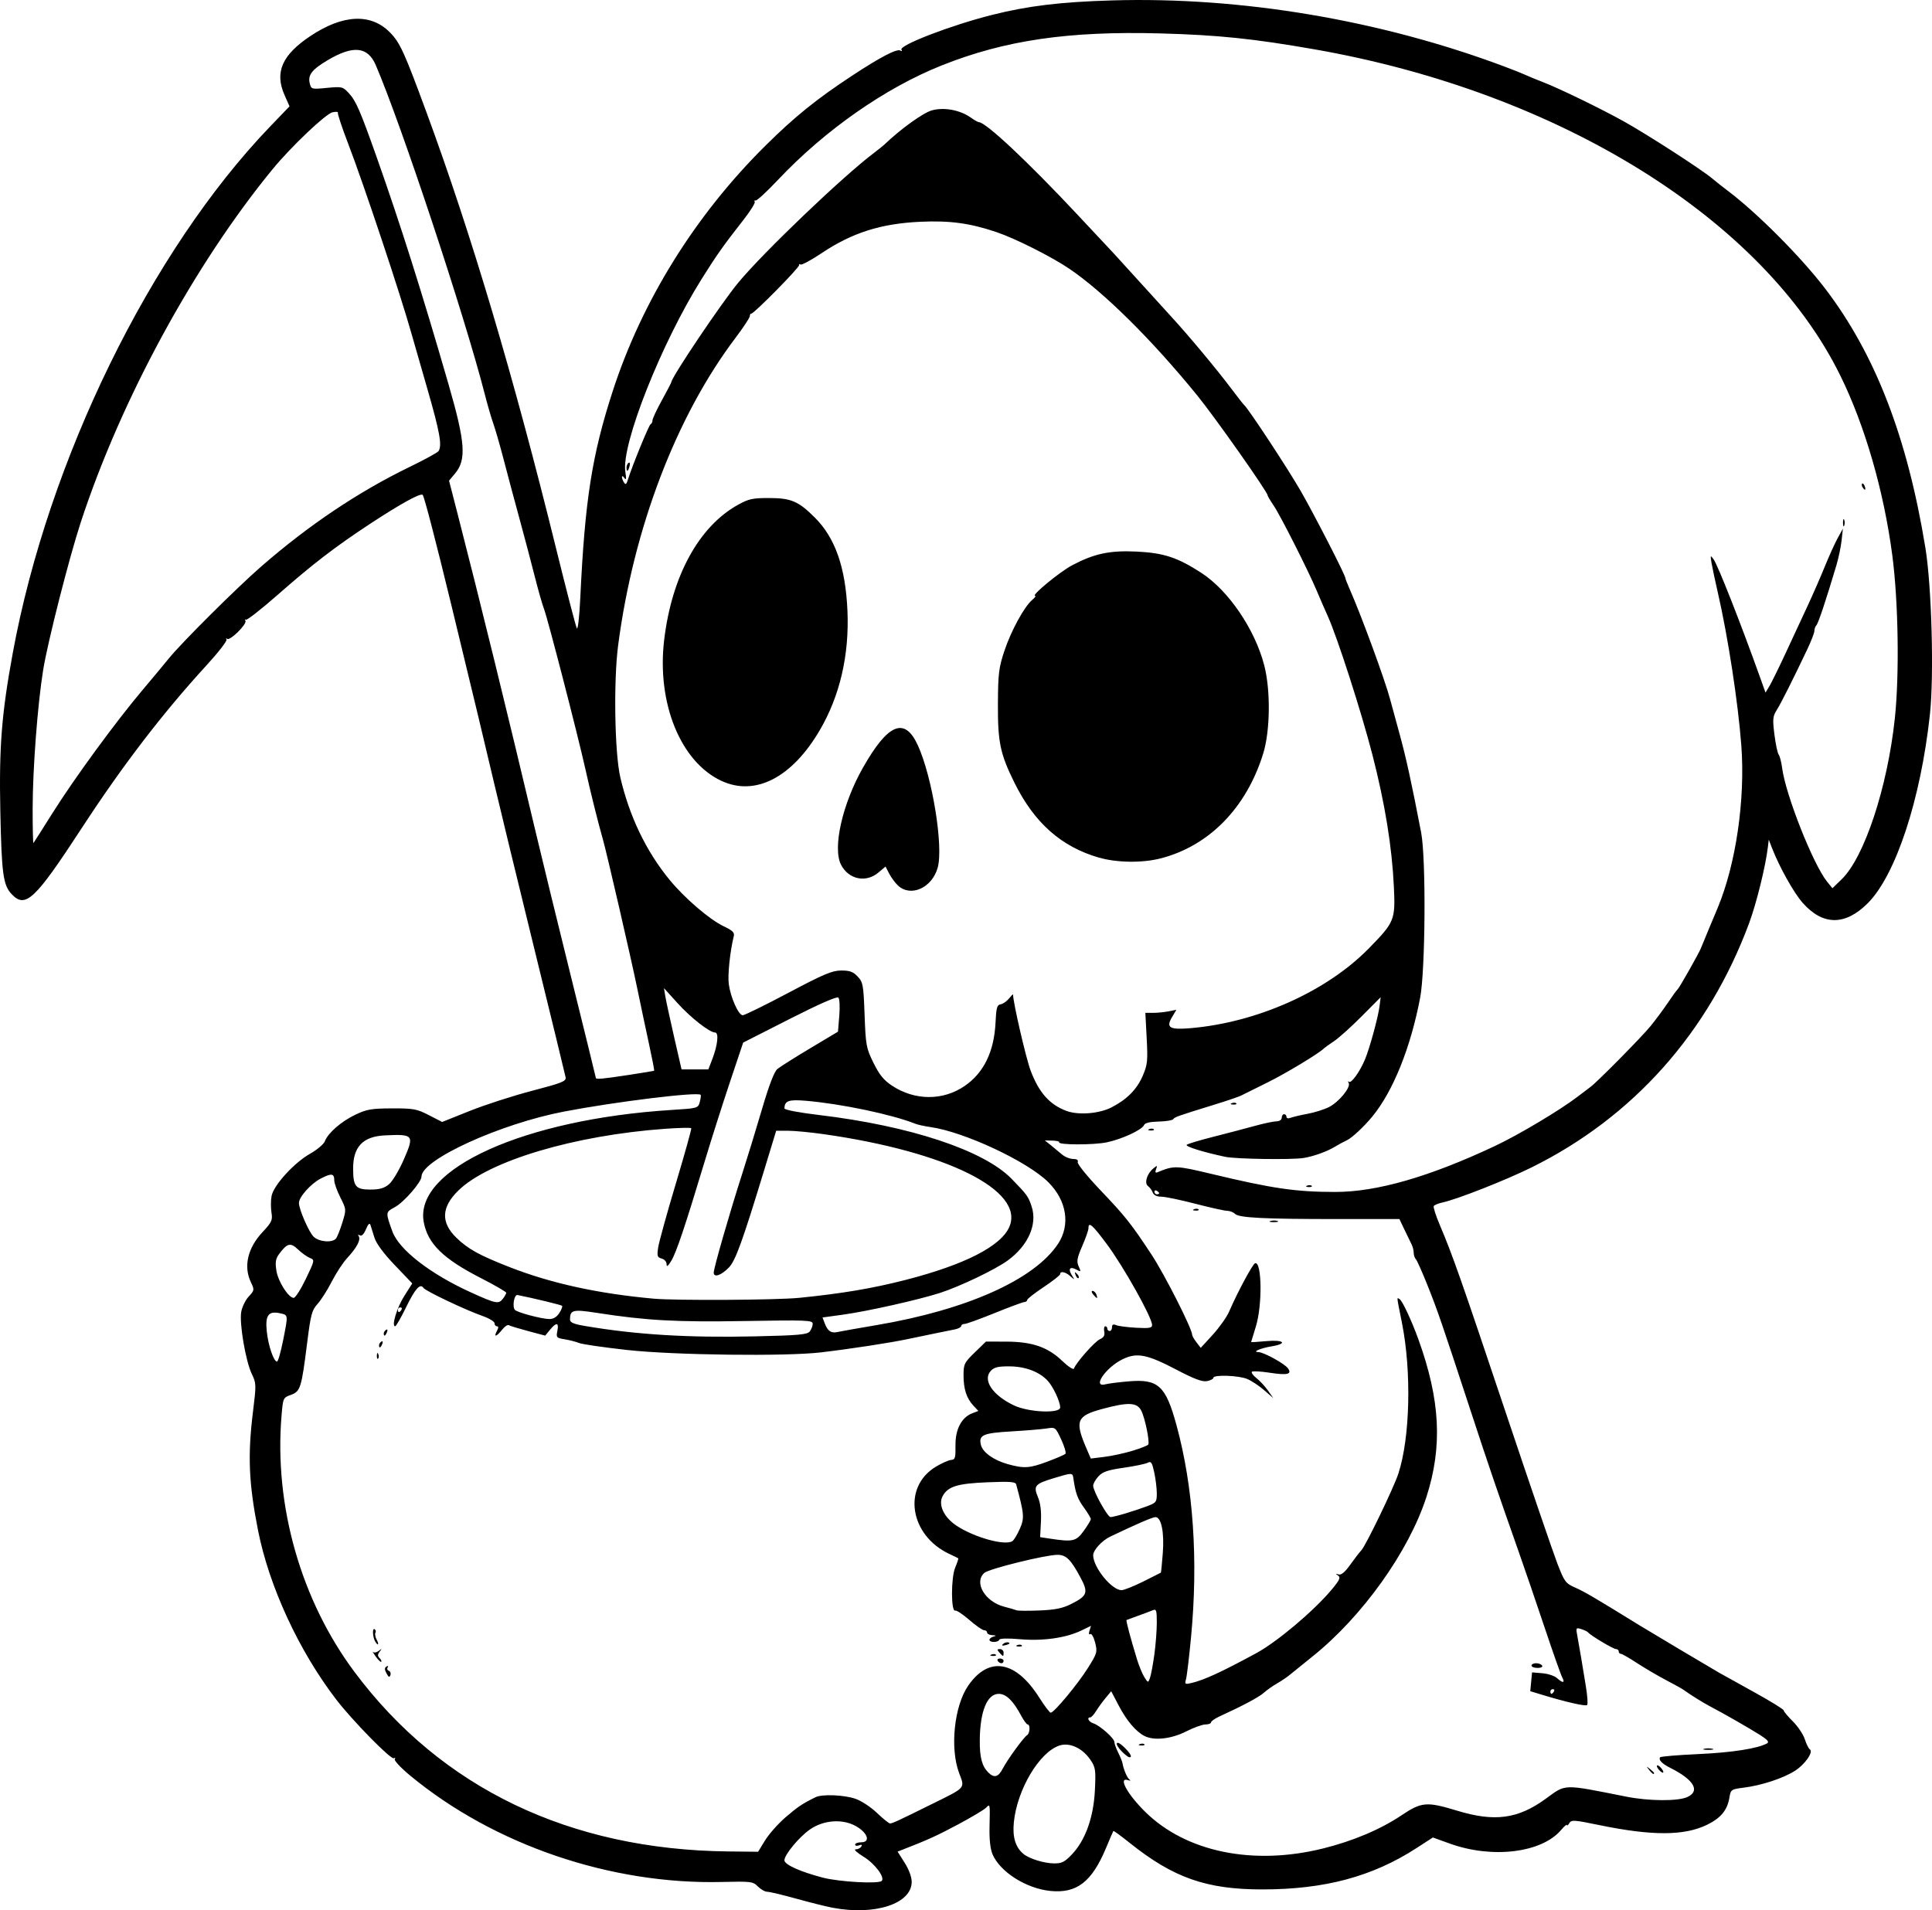 <?xml version="1.0" encoding="UTF-8" standalone="no"?>
<!-- Created with Inkscape (http://www.inkscape.org/) -->

<svg
   width="216.893mm"
   height="214.491mm"
   viewBox="0 0 216.893 214.491"
   version="1.1"
   id="svg1"
   xml:space="preserve"
   xmlns="http://www.w3.org/2000/svg"
   xmlns:svg="http://www.w3.org/2000/svg"><defs
     id="defs1" /><g
     id="layer1"
     transform="translate(57.613,162.518)"><path
       style="fill:#000000"
       d="m 35.873,51.695 c -0.728,-0.137 -2.573,-0.598 -4.101,-1.023 -1.528,-0.425 -2.986,-0.773 -3.241,-0.772 -0.255,8.35e-4 -0.73,-0.265 -1.056,-0.592 -0.563,-0.563 -0.765,-0.589 -4.035,-0.509 -12.493,0.306 -25.588,-4.16 -34.989,-11.932 -1.053,-0.87 -1.838,-1.705 -1.745,-1.856 0.093,-0.15 0.045,-0.197 -0.107,-0.103 -0.314,0.194 -4.648,-4.226 -6.463,-6.59 -4.197,-5.467 -7.543,-12.713 -8.788,-19.031 -1.033,-5.243 -1.167,-8.389 -0.564,-13.258 0.38,-3.071 0.375,-3.228 -0.129,-4.272 -0.684,-1.416 -1.41,-5.655 -1.19,-6.954 0.094,-0.558 0.473,-1.34 0.841,-1.737 0.649,-0.701 0.657,-0.748 0.244,-1.613 -0.843,-1.768 -0.362,-3.837 1.308,-5.622 1.044,-1.117 1.144,-1.335 1.004,-2.199 -0.086,-0.528 -0.081,-1.36 0.011,-1.85 0.227,-1.21 2.526,-3.738 4.322,-4.751 0.79,-0.446 1.539,-1.079 1.663,-1.405 0.354,-0.932 1.847,-2.229 3.437,-2.986 1.263,-0.602 1.804,-0.695 4.101,-0.702 2.41,-0.008 2.779,0.06 4.137,0.758 l 1.491,0.767 3.105,-1.243 c 1.708,-0.683 4.847,-1.698 6.976,-2.254 3.37,-0.881 3.859,-1.076 3.78,-1.509 -0.05,-0.274 -1.611,-6.689 -3.469,-14.256 -1.858,-7.567 -3.881,-15.901 -4.496,-18.521 -1.049,-4.471 -2.241,-9.438 -4.827,-20.108 -1.772,-7.313 -3.082,-12.348 -3.257,-12.523 -0.234,-0.234 -2.451,0.984 -5.825,3.2 -3.989,2.621 -6.467,4.523 -10.449,8.022 -1.865,1.639 -3.48,2.899 -3.589,2.802 -0.109,-0.098 -0.124,-0.048 -0.034,0.11 0.208,0.366 -1.755,2.307 -2.056,2.033 -0.123,-0.112 -0.153,-0.079 -0.067,0.074 0.087,0.153 -0.936,1.471 -2.273,2.929 -4.869,5.311 -9.405,11.23 -13.961,18.217 -5.28,8.097 -6.338,9.095 -7.892,7.441 -0.95,-1.012 -1.121,-2.26 -1.267,-9.286 -0.151,-7.243 0.143,-10.967 1.403,-17.818 3.978,-21.618 15.461,-45.109 28.875,-59.072 l 2.188,-2.278 -0.561,-1.268 c -1.133,-2.562 -0.274,-4.513 2.926,-6.64 3.659,-2.433 6.796,-2.562 8.932,-0.369 1.109,1.139 1.597,2.209 4.06,8.896 5.07,13.769 9.794,29.66 14.553,48.96 1.175,4.765 2.23,8.831 2.345,9.036 0.115,0.205 0.289,-1.335 0.388,-3.428 0.517,-10.983 1.313,-16.05 3.654,-23.247 3.295,-10.135 9.267,-19.731 17.125,-27.517 3.296,-3.266 5.738,-5.237 9.777,-7.893 3.163,-2.08 4.992,-3.029 5.377,-2.791 0.17,0.105 0.222,0.064 0.122,-0.098 -0.303,-0.49 5.563,-2.745 10.146,-3.901 4.046,-1.021 7.708,-1.464 13.494,-1.634 14.53,-0.427 30.122,2.202 44.053,7.426 1.019,0.382 2.09,0.809 2.381,0.949 0.291,0.14 1.124,0.484 1.852,0.763 1.856,0.714 6.462,2.945 9.128,4.424 2.59,1.436 8.735,5.402 9.957,6.426 0.456,0.382 1.226,0.993 1.711,1.356 3.302,2.477 8.262,7.456 10.988,11.031 5.613,7.36 9.21,16.67 11.24,29.091 0.708,4.332 0.98,14.345 0.508,18.71 -1.032,9.545 -3.837,18.06 -6.984,21.202 -2.54,2.535 -5.045,2.515 -7.312,-0.06 -0.996,-1.132 -2.606,-4.014 -3.437,-6.155 l -0.36,-0.926 -0.093,0.794 c -0.254,2.169 -1.284,6.354 -2.118,8.599 -4.561,12.279 -13.018,21.771 -24.425,27.411 -2.902,1.435 -8.337,3.576 -9.979,3.93 -0.471,0.102 -0.917,0.283 -0.992,0.403 -0.074,0.12 0.227,1.067 0.668,2.105 1.428,3.357 2.355,5.991 7.402,21.052 2.731,8.149 5.346,15.798 5.81,16.997 0.8,2.066 0.908,2.208 2.051,2.714 1.014,0.448 2.246,1.173 7.217,4.244 0.916,0.566 8.134,4.862 8.864,5.276 0.437,0.247 2.252,1.256 4.035,2.241 1.783,0.985 3.241,1.888 3.241,2.007 0,0.119 0.46,0.671 1.022,1.228 0.562,0.557 1.166,1.457 1.342,2.001 0.176,0.544 0.43,1.056 0.565,1.139 0.446,0.276 -0.542,1.698 -1.68,2.418 -1.33,0.842 -3.738,1.633 -5.743,1.886 -1.407,0.178 -1.455,0.212 -1.602,1.109 -0.231,1.411 -0.959,2.298 -2.506,3.055 -2.56,1.252 -6.186,1.262 -12.137,0.032 -2.813,-0.581 -3.108,-0.6 -3.336,-0.209 -0.138,0.236 -0.254,0.33 -0.259,0.21 -0.004,-0.12 -0.296,0.124 -0.648,0.542 -2.171,2.58 -7.727,3.265 -12.505,1.541 l -1.901,-0.686 -1.861,1.204 c -4.932,3.19 -10.284,4.624 -17.273,4.628 -6.29,0.003 -10.002,-1.301 -14.921,-5.24 -0.965,-0.773 -1.782,-1.368 -1.815,-1.323 -0.033,0.045 -0.403,0.903 -0.821,1.905 -1.599,3.828 -3.302,5.137 -6.278,4.826 -2.709,-0.283 -5.616,-2.132 -6.464,-4.111 -0.25,-0.584 -0.37,-1.656 -0.339,-3.043 0.06,-2.708 0.071,-2.652 -0.412,-2.169 -0.224,0.224 -1.623,1.057 -3.109,1.852 -2.358,1.261 -3.411,1.741 -6.207,2.826 l -0.594,0.231 0.792,1.249 c 0.478,0.753 0.792,1.605 0.792,2.144 0,2.458 -4.114,3.81 -8.864,2.912 z m 5.495,-3.012 c 0.393,-0.393 -0.753,-1.931 -2.018,-2.709 -0.748,-0.46 -1.159,-0.836 -0.913,-0.836 0.246,0 0.533,-0.139 0.638,-0.31 0.129,-0.208 0.047,-0.254 -0.249,-0.141 -0.242,0.093 -0.44,0.054 -0.44,-0.087 0,-0.141 0.306,-0.256 0.68,-0.256 1.067,0 0.75,-1.038 -0.548,-1.79 -1.512,-0.876 -3.673,-0.728 -5.219,0.358 -1.22,0.858 -2.851,2.832 -2.851,3.451 0,0.484 1.761,1.281 4.297,1.946 1.829,0.479 6.266,0.729 6.622,0.373 z m 21.36,-2.984 c 1.504,-1.581 2.426,-4.151 2.575,-7.176 0.114,-2.315 0.074,-2.587 -0.502,-3.44 -0.887,-1.313 -2.335,-1.981 -3.477,-1.604 -2.26,0.746 -4.76,4.959 -5.12,8.63 -0.163,1.662 0.183,2.796 1.08,3.541 0.648,0.538 2.304,1.051 3.434,1.063 0.863,0.01 1.194,-0.157 2.01,-1.015 z m 28.178,-0.658 c 3.379,-0.84 6.449,-2.138 8.827,-3.733 2.244,-1.506 2.822,-1.553 6.256,-0.508 4.185,1.273 6.802,0.923 9.897,-1.323 2.36,-1.712 1.818,-1.697 9.102,-0.253 2.508,0.497 5.738,0.52 6.805,0.047 1.504,-0.666 0.778,-1.941 -1.861,-3.266 -0.957,-0.481 -1.367,-0.899 -1.18,-1.203 0.06,-0.096 1.986,-0.259 4.282,-0.362 3.757,-0.168 6.69,-0.624 7.723,-1.201 0.279,-0.156 0.076,-0.399 -0.794,-0.953 -1.17,-0.745 -4.179,-2.466 -5.664,-3.241 -0.727,-0.379 -2.263,-1.341 -2.921,-1.828 -0.15,-0.111 -1.043,-0.607 -1.984,-1.101 -0.941,-0.494 -2.41,-1.358 -3.263,-1.918 -0.853,-0.561 -1.657,-1.019 -1.786,-1.019 -0.129,0 -0.234,-0.119 -0.234,-0.265 0,-0.146 -0.138,-0.265 -0.308,-0.265 -0.302,0 -2.873,-1.538 -3.132,-1.874 -0.073,-0.094 -0.416,-0.26 -0.762,-0.368 -0.609,-0.19 -0.624,-0.162 -0.435,0.824 0.107,0.562 0.292,1.616 0.411,2.344 0.119,0.728 0.359,2.191 0.535,3.252 0.175,1.061 0.24,2.007 0.144,2.103 -0.17,0.17 -2.348,-0.325 -5.057,-1.149 l -1.328,-0.404 0.101,-1.056 0.101,-1.056 1.151,0.096 c 0.633,0.053 1.373,0.298 1.645,0.544 0.658,0.595 0.932,0.567 0.596,-0.061 -0.15,-0.28 -1.043,-2.81 -1.985,-5.622 -0.942,-2.813 -2.258,-6.662 -2.925,-8.553 -2.404,-6.819 -3.36,-9.624 -5.323,-15.61 -3.327,-10.146 -3.722,-11.297 -4.861,-14.167 -0.604,-1.521 -1.208,-2.879 -1.342,-3.017 -0.134,-0.138 -0.244,-0.467 -0.244,-0.731 0,-0.264 -0.106,-0.687 -0.236,-0.939 -0.13,-0.253 -0.49,-0.995 -0.801,-1.65 l -0.566,-1.191 h -6.805 c -8.446,0 -11.198,-0.138 -11.653,-0.584 -0.192,-0.188 -0.586,-0.342 -0.874,-0.342 -0.288,0 -1.9,-0.357 -3.582,-0.794 -1.681,-0.437 -3.405,-0.794 -3.831,-0.794 -0.494,0 -0.836,-0.167 -0.947,-0.463 -0.096,-0.255 -0.337,-0.586 -0.536,-0.735 -0.44,-0.33 -0.109,-1.396 0.617,-1.987 0.427,-0.348 0.456,-0.338 0.292,0.099 -0.125,0.333 -0.078,0.442 0.149,0.348 1.864,-0.773 2.111,-0.766 6.023,0.171 6.918,1.657 9.489,2.033 13.933,2.037 4.664,0.004 10.57,-1.694 17.933,-5.158 2.657,-1.25 7.324,-4.034 9.274,-5.532 0.582,-0.447 1.225,-0.933 1.429,-1.08 0.758,-0.546 5.756,-5.605 6.775,-6.857 0.581,-0.714 1.463,-1.905 1.961,-2.646 0.497,-0.741 0.982,-1.407 1.077,-1.48 0.176,-0.134 2.434,-4.128 2.615,-4.624 0.054,-0.149 0.448,-1.104 0.875,-2.122 0.427,-1.019 0.877,-2.09 0.998,-2.381 2.056,-4.922 3.115,-12.191 2.66,-18.256 -0.362,-4.823 -1.503,-12.245 -2.644,-17.198 -0.302,-1.31 -0.617,-2.798 -0.702,-3.307 -0.142,-0.861 -0.126,-0.889 0.231,-0.397 0.483,0.666 3.038,7.157 5.237,13.306 l 0.595,1.664 0.442,-0.738 c 0.243,-0.406 1.05,-2.048 1.794,-3.649 0.744,-1.601 1.851,-3.982 2.461,-5.292 0.61,-1.31 1.495,-3.334 1.967,-4.5 0.472,-1.165 1.12,-2.594 1.44,-3.175 l 0.582,-1.057 -0.146,1.323 c -0.08,0.728 -0.341,1.978 -0.579,2.778 -1.156,3.88 -2.03,6.506 -2.242,6.734 -0.129,0.138 -0.234,0.426 -0.234,0.641 0,0.214 -0.343,1.113 -0.761,1.998 -1.597,3.373 -2.985,6.136 -3.468,6.9 -0.443,0.701 -0.473,1.023 -0.256,2.748 0.135,1.075 0.35,2.087 0.477,2.249 0.127,0.162 0.302,0.842 0.389,1.511 0.391,3.008 3.483,10.823 5.045,12.754 l 0.599,0.741 1.04,-1.009 c 2.55,-2.475 5.141,-10.32 5.967,-18.067 0.523,-4.908 0.395,-13.145 -0.286,-18.314 -0.95,-7.215 -3.069,-14.549 -5.826,-20.159 -8.649,-17.6 -31.582,-31.84 -59.012,-36.644 -6.873,-1.204 -10.863,-1.616 -17.33,-1.792 -10.322,-0.28 -17.446,0.762 -24.546,3.593 -6.336,2.526 -13.094,7.248 -18.363,12.83 -1.251,1.325 -2.386,2.377 -2.523,2.337 -0.137,-0.04 -0.185,0.029 -0.108,0.154 0.077,0.125 -0.48,1.019 -1.237,1.987 -2.297,2.936 -2.983,3.906 -4.714,6.662 -4.531,7.214 -9.038,18.594 -8.574,21.648 0.123,0.807 0.093,0.998 -0.108,0.709 -0.333,-0.479 -0.374,-0.022 -0.045,0.498 0.179,0.282 0.276,0.222 0.426,-0.265 0.478,-1.551 2.376,-6.195 2.565,-6.275 0.115,-0.049 0.209,-0.24 0.209,-0.426 0,-0.186 0.476,-1.205 1.058,-2.264 0.582,-1.059 1.058,-1.97 1.058,-2.024 0,-0.534 5.668,-8.961 7.537,-11.205 2.883,-3.463 11.716,-11.904 15.227,-14.552 0.482,-0.364 1.005,-0.784 1.161,-0.933 1.82,-1.742 4.339,-3.557 5.318,-3.831 1.364,-0.382 3.177,-0.046 4.381,0.811 0.397,0.282 0.801,0.513 0.899,0.513 0.782,0 5.501,4.43 11.118,10.434 1.892,2.023 3.737,3.994 4.101,4.382 0.364,0.388 1.614,1.763 2.778,3.056 1.164,1.293 2.779,3.069 3.588,3.947 1.916,2.078 5.111,5.909 6.739,8.078 0.71,0.946 1.363,1.779 1.452,1.852 0.457,0.373 4.898,7.123 6.355,9.657 1.554,2.704 5.017,9.458 5.017,9.784 0,0.079 0.222,0.649 0.494,1.265 1.322,3.004 3.978,10.246 4.534,12.366 0.134,0.509 0.605,2.236 1.047,3.836 0.723,2.615 1.363,5.54 2.433,11.113 0.556,2.896 0.479,15.432 -0.113,18.541 -1.066,5.596 -3.032,10.488 -5.352,13.319 -0.947,1.155 -2.333,2.448 -2.893,2.696 -0.301,0.134 -0.904,0.461 -1.341,0.726 -0.882,0.537 -2.427,1.089 -3.518,1.256 -1.387,0.213 -7.609,0.118 -8.785,-0.134 -2.535,-0.543 -4.521,-1.165 -4.316,-1.351 0.118,-0.107 1.465,-0.512 2.993,-0.899 1.528,-0.387 3.612,-0.935 4.63,-1.216 1.019,-0.281 2.12,-0.515 2.447,-0.519 0.349,-0.004 0.595,-0.172 0.595,-0.405 0,-0.218 0.119,-0.397 0.265,-0.397 0.146,0 0.265,0.132 0.265,0.293 0,0.171 0.193,0.218 0.463,0.113 0.255,-0.099 1.114,-0.301 1.91,-0.449 0.796,-0.148 1.877,-0.489 2.403,-0.757 1.128,-0.576 2.481,-2.233 2.208,-2.707 -0.104,-0.181 -0.091,-0.241 0.028,-0.132 0.253,0.229 1.228,-1.126 1.806,-2.511 0.528,-1.264 1.479,-4.749 1.635,-5.996 l 0.124,-0.99 -2.125,2.139 c -1.169,1.176 -2.567,2.434 -3.106,2.795 -0.539,0.361 -1.04,0.719 -1.113,0.795 -0.517,0.544 -4.271,2.814 -6.35,3.84 -1.382,0.682 -2.72,1.347 -2.973,1.477 -0.252,0.13 -1.622,0.595 -3.043,1.033 -4.069,1.255 -4.427,1.381 -4.584,1.623 -0.081,0.125 -0.819,0.243 -1.639,0.262 -0.969,0.022 -1.538,0.157 -1.626,0.386 -0.206,0.536 -2.49,1.596 -4.198,1.949 -1.494,0.309 -5.531,0.298 -5.338,-0.015 0.054,-0.087 -0.285,-0.168 -0.753,-0.18 l -0.851,-0.021 0.661,0.531 c 0.364,0.292 0.93,0.76 1.259,1.04 0.329,0.28 0.89,0.509 1.248,0.509 0.429,0 0.606,0.119 0.518,0.347 -0.075,0.195 1.056,1.595 2.588,3.201 2.73,2.863 3.42,3.733 5.684,7.167 1.484,2.251 4.564,8.33 4.583,9.047 0.003,0.117 0.22,0.491 0.482,0.831 l 0.476,0.618 1.352,-1.479 c 0.743,-0.813 1.569,-1.98 1.834,-2.593 0.937,-2.168 2.637,-5.335 2.911,-5.427 0.772,-0.257 0.833,4.736 0.087,7.114 -0.289,0.922 -0.527,1.703 -0.529,1.733 -0.002,0.031 0.77,-0.016 1.716,-0.104 1.964,-0.183 2.437,0.28 0.595,0.584 -1.257,0.207 -2.24,0.633 -1.495,0.647 0.599,0.011 2.923,1.284 3.311,1.814 0.499,0.68 -0.046,0.811 -2.082,0.498 -0.982,-0.151 -1.864,-0.197 -1.959,-0.102 -0.095,0.095 0.139,0.417 0.52,0.717 0.381,0.299 0.96,0.926 1.288,1.393 l 0.596,0.848 -1.03,-0.893 c -0.566,-0.491 -1.422,-1.057 -1.9,-1.257 -0.962,-0.402 -3.798,-0.499 -3.798,-0.13 0,0.129 -0.323,0.296 -0.718,0.371 -0.528,0.101 -1.423,-0.232 -3.38,-1.259 -3.344,-1.754 -4.478,-1.978 -6.082,-1.201 -1.902,0.921 -3.481,3.232 -1.924,2.816 0.327,-0.088 1.495,-0.236 2.594,-0.329 3.323,-0.283 4.159,0.484 5.371,4.925 1.893,6.934 2.455,15.145 1.631,23.812 -0.214,2.256 -0.468,4.375 -0.563,4.71 -0.159,0.559 -0.11,0.594 0.589,0.429 1.449,-0.342 3.287,-1.186 7.278,-3.343 2.337,-1.263 6.47,-4.743 8.472,-7.135 0.903,-1.078 1.038,-1.372 0.732,-1.589 -0.306,-0.217 -0.295,-0.241 0.058,-0.129 0.296,0.094 0.711,-0.253 1.314,-1.1 0.485,-0.68 1.04,-1.4 1.234,-1.6 0.494,-0.507 3.644,-7.032 4.163,-8.62 1.317,-4.038 1.492,-11.461 0.398,-16.946 -0.622,-3.117 -0.596,-2.851 -0.251,-2.637 0.306,0.189 1.347,2.419 2.095,4.489 2.465,6.82 2.734,12.042 0.912,17.701 -1.975,6.133 -7.207,13.46 -12.81,17.938 -1.091,0.872 -2.231,1.793 -2.532,2.047 -0.301,0.253 -0.946,0.688 -1.432,0.967 -0.486,0.278 -1.152,0.749 -1.481,1.045 -0.544,0.492 -2.357,1.46 -4.94,2.64 -0.546,0.249 -0.992,0.559 -0.992,0.688 0,0.129 -0.281,0.234 -0.624,0.234 -0.343,0 -1.326,0.356 -2.183,0.79 -1.677,0.85 -3.617,1.055 -4.685,0.493 -0.964,-0.506 -1.992,-1.726 -2.875,-3.412 l -0.839,-1.6 -0.617,0.74 c -0.339,0.407 -0.82,1.067 -1.069,1.467 -0.249,0.4 -0.545,0.728 -0.66,0.728 -0.437,0 -0.182,0.502 0.339,0.667 0.727,0.231 2.364,1.683 2.364,2.098 0,0.181 0.19,0.709 0.422,1.175 0.232,0.465 0.448,0.99 0.479,1.165 0.137,0.762 0.516,1.659 0.788,1.866 0.181,0.137 0.117,0.166 -0.168,0.074 -1.136,-0.365 -0.06,1.596 1.968,3.587 4.573,4.489 12.098,6.033 19.926,4.088 z m 36.611,-8.832 c -0.329,-0.42 -0.32,-0.429 0.1,-0.1 0.255,0.2 0.463,0.408 0.463,0.463 0,0.218 -0.217,0.078 -0.563,-0.363 z m 1.132,0.022 c -0.197,-0.213 -0.303,-0.442 -0.236,-0.509 0.067,-0.067 0.274,0.063 0.461,0.288 0.442,0.532 0.242,0.727 -0.225,0.22 z M 68.351,34.169 c -0.908,-0.908 -0.72,-1.42 0.198,-0.54 0.762,0.73 1.014,1.222 0.595,1.163 -0.109,-0.015 -0.466,-0.296 -0.794,-0.623 z M 133.703,33.844 c 0.255,-0.067 0.671,-0.067 0.926,0 0.255,0.067 0.046,0.121 -0.463,0.121 -0.509,0 -0.718,-0.054 -0.463,-0.121 z M 70.351,33.316 c 0.191,-0.076 0.419,-0.067 0.507,0.021 0.088,0.088 -0.068,0.15 -0.347,0.139 -0.308,-0.013 -0.371,-0.075 -0.16,-0.16 z m 43.97,-8.815 c 0,-0.146 0.231,-0.265 0.514,-0.265 0.282,0 0.587,0.119 0.677,0.265 0.093,0.15 -0.13,0.265 -0.514,0.265 -0.372,0 -0.677,-0.119 -0.677,-0.265 z M 85.024,-25.424 c 0.257,-0.067 0.615,-0.063 0.794,0.01 0.179,0.072 -0.032,0.127 -0.468,0.122 -0.437,-0.005 -0.583,-0.065 -0.326,-0.132 z m -8.587,-1.32 c 0.191,-0.076 0.419,-0.067 0.507,0.021 0.088,0.088 -0.068,0.15 -0.347,0.139 -0.308,-0.013 -0.371,-0.075 -0.16,-0.16 z m 12.7,-2.646 c 0.191,-0.076 0.419,-0.067 0.507,0.021 0.088,0.088 -0.068,0.15 -0.347,0.139 -0.308,-0.013 -0.371,-0.075 -0.16,-0.16 z m -17.727,-6.35 c 0.191,-0.076 0.419,-0.067 0.507,0.021 0.088,0.088 -0.068,0.15 -0.347,0.139 -0.308,-0.013 -0.371,-0.075 -0.16,-0.16 z m 9.26,-2.91 c 0.191,-0.076 0.419,-0.067 0.507,0.021 0.088,0.088 -0.068,0.15 -0.347,0.139 -0.308,-0.013 -0.371,-0.075 -0.16,-0.16 z M 149.289,-103.822 c 0,-0.364 0.06,-0.513 0.133,-0.331 0.073,0.182 0.073,0.48 0,0.661 -0.073,0.182 -0.133,0.033 -0.133,-0.331 z m 2.196,-3.986 c -0.096,-0.155 -0.118,-0.339 -0.048,-0.408 0.069,-0.069 0.197,0.058 0.283,0.282 0.179,0.466 0.026,0.548 -0.234,0.126 z m -138.763,-2.216 c 0,-0.21 0.108,-0.448 0.24,-0.53 0.132,-0.082 0.178,0.09 0.101,0.381 -0.162,0.618 -0.341,0.696 -0.341,0.148 z m 15.562,154.141 c 0.435,-0.707 1.465,-1.868 2.289,-2.58 1.353,-1.169 1.915,-1.545 3.378,-2.26 0.733,-0.358 3.178,-0.26 4.465,0.178 0.651,0.222 1.738,0.935 2.419,1.587 0.68,0.652 1.341,1.185 1.47,1.185 0.261,0 0.867,-0.28 4.68,-2.166 3.904,-1.93 3.734,-1.735 3.068,-3.515 -1.038,-2.773 -0.544,-7.506 1.019,-9.779 2.314,-3.364 5.345,-2.854 7.997,1.347 0.583,0.922 1.157,1.677 1.278,1.677 0.371,0 3.042,-3.215 4.182,-5.035 1.032,-1.648 1.069,-1.779 0.799,-2.841 -0.156,-0.613 -0.4,-1.04 -0.544,-0.951 -0.159,0.098 -0.194,-0.052 -0.089,-0.382 l 0.173,-0.544 -1.095,0.529 c -1.717,0.83 -4.308,1.198 -6.867,0.975 -1.381,-0.12 -2.283,-0.098 -2.337,0.058 -0.113,0.326 -1.102,0.333 -1.102,0.008 0,-0.135 0.208,-0.3 0.463,-0.366 0.348,-0.091 0.316,-0.129 -0.132,-0.152 -0.327,-0.017 -0.595,-0.15 -0.595,-0.295 0,-0.146 -0.151,-0.265 -0.335,-0.265 -0.184,0 -0.929,-0.517 -1.654,-1.149 -0.725,-0.632 -1.442,-1.107 -1.593,-1.055 -0.475,0.163 -0.478,-3.68 -0.003,-4.816 0.229,-0.549 0.386,-1.023 0.347,-1.054 -0.038,-0.031 -0.486,-0.25 -0.996,-0.488 -4.441,-2.071 -5.305,-7.481 -1.561,-9.77 0.669,-0.409 1.454,-0.762 1.743,-0.784 0.465,-0.035 0.523,-0.224 0.503,-1.64 -0.026,-1.803 0.682,-3.149 1.899,-3.611 l 0.669,-0.254 -0.55,-0.587 c -0.776,-0.829 -1.114,-1.866 -1.114,-3.418 0,-1.252 0.083,-1.422 1.257,-2.562 l 1.257,-1.221 2.249,0.004 c 2.932,0.005 4.686,0.605 6.306,2.157 0.679,0.65 1.271,1.037 1.328,0.867 0.213,-0.64 2.334,-3.039 2.91,-3.292 0.433,-0.19 0.57,-0.431 0.489,-0.86 -0.062,-0.327 -0.01,-0.595 0.116,-0.595 0.125,0 0.228,0.119 0.228,0.265 0,0.146 0.119,0.265 0.265,0.265 0.146,0 0.265,-0.191 0.265,-0.425 0,-0.303 0.133,-0.369 0.463,-0.231 0.255,0.107 1.267,0.239 2.249,0.292 1.468,0.08 1.786,0.026 1.786,-0.306 0,-0.844 -3.209,-6.573 -5.108,-9.12 -1.615,-2.166 -2.036,-2.526 -2.036,-1.737 0,0.209 -0.315,1.106 -0.7,1.993 -0.585,1.349 -0.651,1.722 -0.399,2.275 0.283,0.62 0.267,0.643 -0.249,0.367 -0.727,-0.389 -0.968,-0.104 -0.523,0.62 0.348,0.567 0.343,0.57 -0.163,0.12 -0.553,-0.491 -1.141,-0.613 -1.141,-0.237 0,0.124 -0.833,0.78 -1.852,1.457 -1.019,0.677 -1.852,1.33 -1.852,1.45 0,0.12 -0.149,0.226 -0.331,0.236 -0.182,0.01 -1.68,0.565 -3.328,1.235 -1.649,0.67 -3.167,1.217 -3.373,1.217 -0.207,0 -0.376,0.106 -0.376,0.235 0,0.129 -0.327,0.302 -0.728,0.384 -0.4,0.082 -1.323,0.268 -2.051,0.414 -0.728,0.146 -2.156,0.442 -3.175,0.659 -2.011,0.428 -6.428,1.106 -9.79,1.503 -3.966,0.467 -16.51,0.312 -21.769,-0.27 -2.619,-0.29 -5.043,-0.642 -5.387,-0.783 -0.344,-0.141 -1.068,-0.328 -1.609,-0.415 -0.925,-0.15 -0.974,-0.206 -0.827,-0.943 0.191,-0.956 -0.107,-1.002 -0.826,-0.127 l -0.539,0.657 -1.927,-0.514 c -1.06,-0.283 -2.032,-0.579 -2.162,-0.659 -0.129,-0.08 -0.47,0.153 -0.757,0.519 -0.625,0.795 -0.975,0.876 -0.578,0.135 0.192,-0.359 0.195,-0.529 0.009,-0.529 -0.151,0 -0.274,-0.155 -0.274,-0.345 0,-0.19 -0.625,-0.563 -1.389,-0.83 -1.865,-0.652 -6.373,-2.794 -6.588,-3.131 -0.357,-0.561 -0.936,0.08 -1.946,2.158 -0.574,1.181 -1.129,2.147 -1.232,2.147 -0.437,0 0.192,-2.091 1.022,-3.398 l 0.898,-1.413 -1.964,-2.055 c -1.261,-1.319 -2.077,-2.424 -2.281,-3.085 -0.175,-0.566 -0.377,-1.208 -0.449,-1.426 -0.089,-0.267 -0.253,-0.11 -0.504,0.482 -0.235,0.555 -0.487,0.808 -0.683,0.687 -0.192,-0.119 -0.24,-0.077 -0.125,0.108 0.244,0.395 -0.229,1.284 -1.291,2.428 -0.473,0.509 -1.254,1.7 -1.737,2.646 -0.482,0.946 -1.201,2.077 -1.597,2.514 -0.642,0.708 -0.768,1.178 -1.168,4.366 -0.638,5.078 -0.757,5.461 -1.823,5.846 -0.871,0.315 -0.887,0.349 -1.052,2.304 -0.856,10.126 2.171,20.759 8.208,28.835 9.737,13.026 24.136,19.937 41.939,20.129 l 3.351,0.036 z m -42.506,-18.741 c -0.234,-0.438 -0.235,-0.625 -0.003,-0.768 0.181,-0.112 0.235,-0.074 0.131,0.094 -0.096,0.156 -0.037,0.329 0.131,0.385 0.168,0.056 0.248,0.274 0.178,0.485 -0.096,0.288 -0.204,0.24 -0.437,-0.196 z m -1.213,-1.893 c -0.279,-0.386 -0.409,-0.613 -0.289,-0.506 0.12,0.108 0.408,0.048 0.64,-0.132 0.362,-0.282 0.376,-0.27 0.097,0.088 -0.246,0.316 -0.25,0.491 -0.018,0.723 0.169,0.169 0.255,0.357 0.192,0.418 -0.063,0.061 -0.343,-0.205 -0.622,-0.591 z m 69.828,0.489 c -0.09,-0.146 0.022,-0.265 0.249,-0.265 0.227,0 0.412,0.119 0.412,0.265 0,0.146 -0.112,0.265 -0.249,0.265 -0.137,0 -0.323,-0.119 -0.412,-0.265 z m -0.711,-0.71 c 0.191,-0.076 0.419,-0.067 0.507,0.021 0.088,0.088 -0.068,0.15 -0.347,0.139 -0.308,-0.013 -0.371,-0.075 -0.16,-0.16 z m 0.899,-0.226 c -0.282,-0.32 -0.27,-0.387 0.066,-0.387 0.224,0 0.407,0.179 0.407,0.397 0,0.483 -0.04,0.482 -0.473,-0.01 z m 0.412,-0.961 c 0.154,-0.154 0.436,-0.227 0.627,-0.164 0.198,0.066 0.078,0.186 -0.28,0.28 -0.44,0.115 -0.543,0.081 -0.347,-0.116 z m 1.599,0.128 c 0.191,-0.076 0.419,-0.067 0.507,0.021 0.088,0.088 -0.068,0.15 -0.347,0.139 -0.308,-0.013 -0.371,-0.075 -0.16,-0.16 z m -72.075,-0.389 c -0.293,-0.474 -0.355,-1.568 -0.08,-1.397 0.135,0.084 0.179,0.26 0.097,0.393 -0.082,0.132 -0.02,0.481 0.137,0.775 0.301,0.562 0.17,0.755 -0.155,0.229 z m 0.178,-32.128 c 0.013,-0.308 0.075,-0.371 0.16,-0.16 0.076,0.191 0.067,0.419 -0.021,0.507 -0.088,0.088 -0.15,-0.068 -0.139,-0.347 z m 0.244,-1.153 c 0,-0.137 0.118,-0.322 0.262,-0.411 0.15,-0.093 0.194,0.014 0.104,0.249 -0.176,0.458 -0.366,0.542 -0.366,0.162 z m 0.529,-1.323 c 0,-0.137 0.118,-0.322 0.262,-0.411 0.15,-0.093 0.194,0.014 0.104,0.249 -0.176,0.458 -0.366,0.542 -0.366,0.162 z m 79.64,-4.381 c -0.19,-0.229 -0.216,-0.397 -0.061,-0.397 0.148,0 0.337,0.179 0.421,0.397 0.084,0.218 0.111,0.397 0.061,0.397 -0.05,0 -0.24,-0.179 -0.421,-0.397 z m -1.967,-2.171 c -0.144,-0.377 -0.113,-0.407 0.148,-0.148 0.181,0.179 0.262,0.393 0.181,0.474 -0.082,0.081 -0.229,-0.065 -0.329,-0.326 z m -8.185,55.419 c 0.525,-1.015 2.351,-3.527 2.738,-3.767 0.314,-0.194 0.369,-1.194 0.066,-1.194 -0.112,0 -0.44,-0.441 -0.728,-0.98 -0.904,-1.692 -1.691,-2.46 -2.525,-2.46 -1.303,0 -2.101,1.955 -2.127,5.212 -0.016,1.918 0.244,2.904 0.95,3.611 0.657,0.657 1.131,0.533 1.625,-0.422 z m 61.879,-8.665 c 0.09,-0.146 0.037,-0.265 -0.117,-0.265 -0.154,0 -0.28,0.119 -0.28,0.265 0,0.146 0.052,0.265 0.117,0.265 0.064,0 0.19,-0.119 0.28,-0.265 z M 71.971,23.315 c 0.155,-1.115 0.282,-2.746 0.282,-3.624 0,-1.42 -0.051,-1.575 -0.463,-1.399 -0.255,0.109 -0.999,0.388 -1.654,0.622 -0.655,0.233 -1.23,0.444 -1.278,0.469 -0.088,0.045 0.434,2.007 1.186,4.457 0.223,0.728 0.592,1.615 0.819,1.971 0.408,0.641 0.415,0.642 0.619,0.09 0.114,-0.307 0.333,-1.47 0.488,-2.586 z m -9.336,-5.726 c 1.848,-0.928 1.966,-1.278 1.019,-3.034 -1.071,-1.985 -1.588,-2.49 -2.548,-2.49 -1.349,0 -7.715,1.575 -8.222,2.034 -1.192,1.079 0.09,3.24 2.251,3.795 0.611,0.157 1.23,0.337 1.375,0.4 0.146,0.063 1.301,0.072 2.568,0.02 1.763,-0.073 2.597,-0.242 3.557,-0.724 z m 8.083,-2.517 c 1.063,-0.529 1.958,-0.981 1.989,-1.004 0.031,-0.023 0.13,-1.017 0.221,-2.209 0.178,-2.335 -0.171,-4.028 -0.829,-4.028 -0.319,0 -2.138,0.785 -5.088,2.197 -0.921,0.44 -1.9,1.514 -1.9,2.083 0,1.359 2.079,3.922 3.181,3.922 0.272,0 1.364,-0.433 2.427,-0.962 z m -14.68,-4.542 c 0.176,-0.112 0.553,-0.735 0.838,-1.385 0.532,-1.214 0.498,-1.628 -0.409,-4.988 -0.08,-0.296 -0.703,-0.342 -3.215,-0.238 -3.375,0.139 -4.429,0.46 -5.03,1.532 -0.544,0.971 0.118,2.395 1.555,3.346 1.994,1.32 5.42,2.268 6.261,1.733 z m 8.012,-1.151 c 0.437,-0.604 0.795,-1.2 0.795,-1.325 0,-0.125 -0.354,-0.716 -0.788,-1.314 -0.71,-0.98 -0.93,-1.596 -1.171,-3.274 -0.091,-0.634 -0.127,-0.634 -2.142,-0.026 -2.187,0.66 -2.367,0.87 -1.837,2.137 0.288,0.689 0.397,1.584 0.338,2.761 l -0.088,1.742 1.058,0.161 c 2.625,0.399 2.979,0.319 3.835,-0.862 z m 4.632,-1.946 c 0.728,-0.216 1.829,-0.582 2.447,-0.813 1.057,-0.395 1.124,-0.482 1.124,-1.444 0,-0.563 -0.129,-1.624 -0.286,-2.357 -0.243,-1.132 -0.354,-1.298 -0.734,-1.094 -0.246,0.132 -1.457,0.384 -2.691,0.561 -1.786,0.256 -2.364,0.452 -2.838,0.964 -0.327,0.353 -0.595,0.827 -0.595,1.053 0,0.615 1.616,3.528 1.955,3.525 0.162,-0.002 0.889,-0.179 1.617,-0.395 z m -8.697,-5.839 c 1,-0.374 1.903,-0.764 2.008,-0.865 0.105,-0.101 -0.104,-0.82 -0.464,-1.597 -0.65,-1.403 -0.662,-1.412 -1.646,-1.255 -0.545,0.087 -2.33,0.235 -3.966,0.33 -3.2,0.186 -3.687,0.405 -3.404,1.533 0.208,0.83 1.454,1.714 3.026,2.147 1.818,0.501 2.436,0.46 4.446,-0.293 z m 9.545,-1.213 c 0.903,-0.276 1.696,-0.589 1.762,-0.695 0.189,-0.306 -0.368,-3.006 -0.787,-3.818 -0.481,-0.931 -1.457,-0.97 -4.404,-0.174 -2.829,0.763 -3.067,1.339 -1.787,4.326 l 0.529,1.234 1.523,-0.186 c 0.837,-0.102 2.262,-0.412 3.165,-0.688 z m -8.125,-4.862 c 0,-0.66 -0.775,-2.317 -1.402,-2.999 -0.933,-1.014 -2.521,-1.61 -4.312,-1.617 -1.27,-0.005 -1.712,0.104 -2.082,0.513 -0.939,1.037 0.225,2.751 2.636,3.883 1.637,0.768 5.159,0.919 5.159,0.221 z m -87.246,-7.486 c 0.592,-2.986 0.603,-2.884 -0.342,-3.092 -1.299,-0.285 -1.67,0.227 -1.48,2.044 0.165,1.581 0.776,3.383 1.147,3.382 0.117,-8.1e-5 0.42,-1.051 0.675,-2.335 z m 59.134,-1.05 c 0.182,-0.231 0.331,-0.618 0.331,-0.86 0,-0.402 -0.642,-0.429 -7.615,-0.31 -7.691,0.131 -11.048,-0.053 -16.564,-0.908 -2.761,-0.428 -3.059,-0.356 -3.069,0.74 -0.003,0.329 0.401,0.505 1.65,0.718 5.76,0.982 11.601,1.34 19.116,1.172 4.898,-0.11 5.873,-0.197 6.152,-0.551 z m 7.495,-0.711 c 10.133,-1.717 17.706,-5.105 20.369,-9.112 1.414,-2.127 0.996,-4.848 -1.062,-6.915 -2.329,-2.34 -9.467,-5.683 -13.265,-6.213 -0.642,-0.09 -1.406,-0.258 -1.697,-0.374 -2.62,-1.043 -8.305,-2.237 -12.262,-2.575 -1.945,-0.166 -2.406,-0.003 -2.418,0.856 -0.002,0.161 1.635,0.474 3.899,0.743 10.198,1.216 18.479,3.961 21.593,7.156 1.743,1.789 1.884,1.982 2.257,3.113 0.664,2.013 -0.388,4.39 -2.684,6.063 -1.411,1.028 -5.345,2.912 -7.606,3.643 -2.392,0.773 -8.148,2.064 -10.893,2.442 l -2.294,0.316 0.26,0.685 c 0.319,0.84 0.72,1.109 1.416,0.948 0.292,-0.068 2.267,-0.417 4.389,-0.777 z m -35.616,-1.35 c 0.247,-0.376 0.388,-0.745 0.315,-0.818 -0.106,-0.106 -3.208,-0.856 -5.008,-1.212 -0.375,-0.074 -0.609,1.345 -0.277,1.677 0.292,0.292 2.938,0.997 3.824,1.02 0.47,0.012 0.843,-0.206 1.146,-0.667 z m -17.718,-0.374 c 0.09,-0.146 0.037,-0.265 -0.117,-0.265 -0.154,0 -0.28,0.119 -0.28,0.265 0,0.146 0.052,0.265 0.117,0.265 0.064,0 0.19,-0.119 0.28,-0.265 z m 11.406,-1.257 c 0.193,-0.255 0.355,-0.547 0.36,-0.651 0.005,-0.103 -1.278,-0.845 -2.849,-1.649 -4.244,-2.171 -5.97,-3.866 -6.415,-6.302 -1.086,-5.939 11.293,-11.537 27.812,-12.575 2.956,-0.186 2.99,-0.196 3.178,-0.899 0.104,-0.391 0.148,-0.752 0.098,-0.802 -0.356,-0.356 -9.566,0.775 -15.349,1.884 -7.167,1.375 -15.99,5.402 -15.99,7.298 0,0.615 -1.986,2.893 -2.996,3.436 -1.05,0.565 -1.05,0.563 -0.279,2.708 0.739,2.056 4.241,4.778 8.831,6.863 2.83,1.285 3.106,1.338 3.6,0.687 z m 33.215,-0.077 c 4.834,-0.486 8.208,-1.053 11.936,-2.007 6.671,-1.707 10.782,-3.811 11.697,-5.989 1.71,-4.067 -7.032,-8.422 -20.851,-10.387 -1.479,-0.21 -3.284,-0.383 -4.011,-0.383 l -1.323,-10e-4 -1.307,4.296 c -2.463,8.091 -3.253,10.279 -3.991,11.049 -0.854,0.891 -1.713,1.186 -1.713,0.588 0,-0.511 1.805,-6.78 3.18,-11.046 0.563,-1.746 1.566,-5.02 2.228,-7.276 0.798,-2.717 1.385,-4.25 1.737,-4.543 0.293,-0.243 1.944,-1.285 3.669,-2.317 l 3.136,-1.875 0.147,-1.784 c 0.081,-0.981 0.036,-1.899 -0.101,-2.04 -0.158,-0.163 -2.142,0.707 -5.469,2.397 l -5.221,2.653 -1.501,4.482 c -0.826,2.465 -2.111,6.506 -2.856,8.98 -2.161,7.173 -3.154,10.126 -3.716,11.047 -0.375,0.616 -0.524,0.721 -0.525,0.371 -5.5e-4,-0.272 -0.246,-0.552 -0.555,-0.633 -0.486,-0.127 -0.534,-0.279 -0.388,-1.247 0.091,-0.606 0.983,-3.834 1.983,-7.173 1,-3.339 1.779,-6.134 1.731,-6.211 -0.047,-0.078 -1.375,-0.048 -2.95,0.065 -10.168,0.731 -19.764,3.593 -23.183,6.916 -1.93,1.876 -2.006,3.598 -0.234,5.317 1.309,1.271 2.576,1.97 5.99,3.304 4.646,1.816 9.944,2.976 16.15,3.536 2.491,0.225 13.797,0.162 16.31,-0.091 z m -55.359,-2.123 c 1.013,-2.11 1.018,-2.137 0.458,-2.361 -0.312,-0.125 -0.91,-0.553 -1.329,-0.952 -0.845,-0.803 -1.204,-0.721 -2.102,0.482 -0.408,0.546 -0.474,0.922 -0.332,1.871 0.183,1.221 1.347,3.067 1.945,3.084 0.185,0.005 0.797,-0.951 1.361,-2.124 z m 3.394,-4.547 c 0.143,-0.182 0.464,-0.989 0.712,-1.794 0.451,-1.462 0.45,-1.465 -0.228,-2.817 -0.374,-0.744 -0.68,-1.596 -0.68,-1.894 0,-0.811 -0.299,-0.854 -1.526,-0.221 -1.095,0.564 -2.442,2.072 -2.442,2.733 0,0.717 1.133,3.315 1.661,3.806 0.625,0.583 2.105,0.693 2.504,0.187 z m 92.408,-5.078 c 0,-0.064 -0.119,-0.19 -0.265,-0.28 -0.146,-0.09 -0.265,-0.037 -0.265,0.117 0,0.154 0.119,0.28 0.265,0.28 0.146,0 0.265,-0.052 0.265,-0.117 z m -86.464,-1.009 c 0.397,-0.329 1.146,-1.583 1.679,-2.812 1.182,-2.723 1.096,-2.831 -2.131,-2.678 -2.461,0.117 -3.572,1.27 -3.572,3.709 0,2.031 0.281,2.377 1.928,2.376 1.04,-9.9e-4 1.556,-0.148 2.096,-0.595 z m 81.118,-8.636 c 1.713,-0.874 2.845,-2.017 3.497,-3.532 0.539,-1.253 0.584,-1.673 0.449,-4.235 l -0.15,-2.844 h 0.875 c 0.481,0 1.264,-0.078 1.741,-0.173 l 0.866,-0.173 -0.5,0.846 c -0.692,1.171 -0.248,1.423 2.141,1.215 7.486,-0.653 15.245,-4.134 19.968,-8.957 2.89,-2.951 2.985,-3.186 2.809,-6.912 -0.212,-4.497 -1.001,-9.352 -2.41,-14.825 -1.248,-4.847 -3.931,-13.181 -5.016,-15.58 -0.335,-0.74 -0.882,-2 -1.217,-2.8 -0.94,-2.246 -4.091,-8.481 -4.853,-9.603 -0.375,-0.552 -0.682,-1.07 -0.682,-1.151 0,-0.38 -5.887,-8.74 -7.892,-11.207 -5.064,-6.23 -10.506,-11.622 -14.366,-14.233 -2.01,-1.36 -6.05,-3.392 -8.169,-4.11 -2.983,-1.01 -5.243,-1.318 -8.562,-1.164 -4.43,0.205 -7.649,1.229 -11.077,3.524 -1.168,0.782 -2.231,1.355 -2.362,1.275 -0.131,-0.081 -0.206,-0.049 -0.167,0.071 0.078,0.239 -5.123,5.513 -5.372,5.448 -0.085,-0.022 -0.155,0.101 -0.157,0.275 -0.001,0.174 -0.734,1.284 -1.627,2.467 -6.644,8.796 -11.434,21.352 -13.158,34.494 -0.526,4.007 -0.393,12.08 0.243,14.823 1.017,4.382 2.903,8.31 5.524,11.503 1.701,2.073 4.51,4.485 6.089,5.229 1.006,0.474 1.23,0.698 1.124,1.121 -0.416,1.662 -0.697,4.362 -0.559,5.369 0.209,1.524 1.092,3.495 1.567,3.495 0.207,0 2.505,-1.129 5.108,-2.509 3.97,-2.105 4.928,-2.51 5.943,-2.514 0.962,-0.003 1.342,0.136 1.852,0.677 0.598,0.635 0.651,0.929 0.776,4.31 0.127,3.428 0.182,3.725 0.999,5.383 0.659,1.338 1.151,1.945 2.073,2.556 2.563,1.698 5.735,1.709 8.176,0.03 2.14,-1.472 3.298,-3.862 3.452,-7.123 0.078,-1.646 0.17,-1.979 0.566,-2.037 0.26,-0.038 0.682,-0.327 0.937,-0.642 0.255,-0.315 0.463,-0.524 0.463,-0.466 0,0.877 1.452,7.167 1.974,8.551 0.932,2.471 2.132,3.822 4.021,4.525 1.341,0.499 3.665,0.317 5.064,-0.396 z M 43.202,-63.084 c -0.317,-0.295 -0.762,-0.896 -0.989,-1.335 l -0.413,-0.798 -0.801,0.674 c -1.404,1.182 -3.346,0.774 -4.195,-0.88 -0.965,-1.88 0.146,-6.813 2.452,-10.882 2.827,-4.988 4.693,-5.755 6.168,-2.533 1.626,3.552 2.896,11.374 2.232,13.747 -0.635,2.268 -3.02,3.343 -4.454,2.007 z m 22.569,-3.132 c -4.234,-1.217 -7.272,-3.908 -9.499,-8.414 -1.601,-3.239 -1.874,-4.54 -1.855,-8.82 0.015,-3.408 0.095,-4.073 0.716,-5.953 0.747,-2.263 2.237,-4.997 3.136,-5.755 0.302,-0.255 0.447,-0.464 0.322,-0.464 -0.488,-0.002 2.762,-2.682 4.138,-3.413 2.485,-1.319 4.247,-1.695 7.257,-1.549 3.045,0.148 4.595,0.658 7.271,2.393 3.044,1.973 6.01,6.335 7.056,10.374 0.729,2.815 0.675,7.36 -0.118,9.922 -1.886,6.096 -6.08,10.376 -11.535,11.768 -2.042,0.521 -4.889,0.484 -6.89,-0.091 z m -42.39,-8.62 c -4.597,-2.14 -7.279,-8.746 -6.431,-15.842 0.855,-7.159 3.9,-12.728 8.29,-15.161 1.194,-0.662 1.649,-0.761 3.49,-0.757 2.478,0.004 3.294,0.355 5.152,2.212 2.273,2.273 3.431,5.593 3.642,10.441 0.217,4.984 -0.849,9.573 -3.124,13.446 -3.115,5.304 -7.237,7.421 -11.018,5.66 z m -10.444,33.023 c 1.555,-0.238 2.856,-0.455 2.89,-0.481 0.034,-0.027 -0.221,-1.35 -0.567,-2.94 -0.346,-1.591 -0.949,-4.44 -1.339,-6.332 -0.704,-3.413 -3.408,-15.146 -3.842,-16.669 -0.566,-1.986 -1.384,-5.27 -1.977,-7.938 -0.865,-3.889 -4.252,-16.992 -4.65,-17.992 -0.174,-0.437 -0.647,-2.103 -1.052,-3.704 -0.405,-1.601 -1.176,-4.518 -1.714,-6.482 -0.538,-1.965 -1.318,-4.882 -1.733,-6.482 -0.415,-1.601 -0.944,-3.445 -1.176,-4.097 -0.232,-0.653 -0.663,-2.135 -0.959,-3.295 -2.229,-8.73 -9.37,-30.294 -12.249,-36.987 -0.893,-2.076 -2.523,-2.247 -5.367,-0.565 -1.798,1.064 -2.276,1.68 -2.039,2.626 0.165,0.657 0.206,0.668 1.922,0.502 1.685,-0.163 1.782,-0.14 2.454,0.582 0.802,0.862 1.274,1.942 3.102,7.102 2.681,7.569 5.127,15.298 8.119,25.662 1.871,6.481 2.008,8.415 0.702,9.967 l -0.663,0.788 0.999,3.884 c 2.479,9.635 5.588,22.309 8.742,35.634 0.689,2.91 2.487,10.276 3.997,16.369 1.509,6.093 2.744,11.123 2.744,11.179 0,0.18 0.772,0.11 3.655,-0.332 z m 9.434,-1.831 c 0.591,-1.548 0.73,-2.939 0.294,-2.939 -0.619,0 -2.731,-1.655 -4.234,-3.318 l -1.506,-1.665 0.154,0.926 c 0.085,0.509 0.529,2.563 0.988,4.564 l 0.834,3.638 h 1.504 1.504 z m -74.053,-27.634 c 2.429,-3.863 7.058,-10.19 10.048,-13.734 1.155,-1.369 2.493,-2.976 2.973,-3.572 1.398,-1.734 7.635,-7.943 10.372,-10.325 5.348,-4.656 10.91,-8.387 16.669,-11.183 1.673,-0.812 3.13,-1.609 3.237,-1.771 0.419,-0.633 0.145,-2.148 -1.277,-7.075 -0.814,-2.819 -1.597,-5.542 -1.739,-6.051 -1.238,-4.421 -5.342,-16.739 -7.134,-21.413 -0.694,-1.809 -1.211,-3.369 -1.15,-3.468 0.061,-0.098 -0.204,-0.119 -0.588,-0.045 -0.742,0.142 -4.668,3.868 -6.747,6.405 -8.792,10.725 -17.013,25.858 -21.523,39.622 -1.314,4.011 -3.721,13.461 -4.227,16.602 -0.631,3.915 -1.175,11.104 -1.18,15.588 -0.002,2.171 0.039,3.897 0.092,3.836 0.053,-0.061 1.032,-1.599 2.175,-3.418 z"
       id="path55" /></g></svg>
